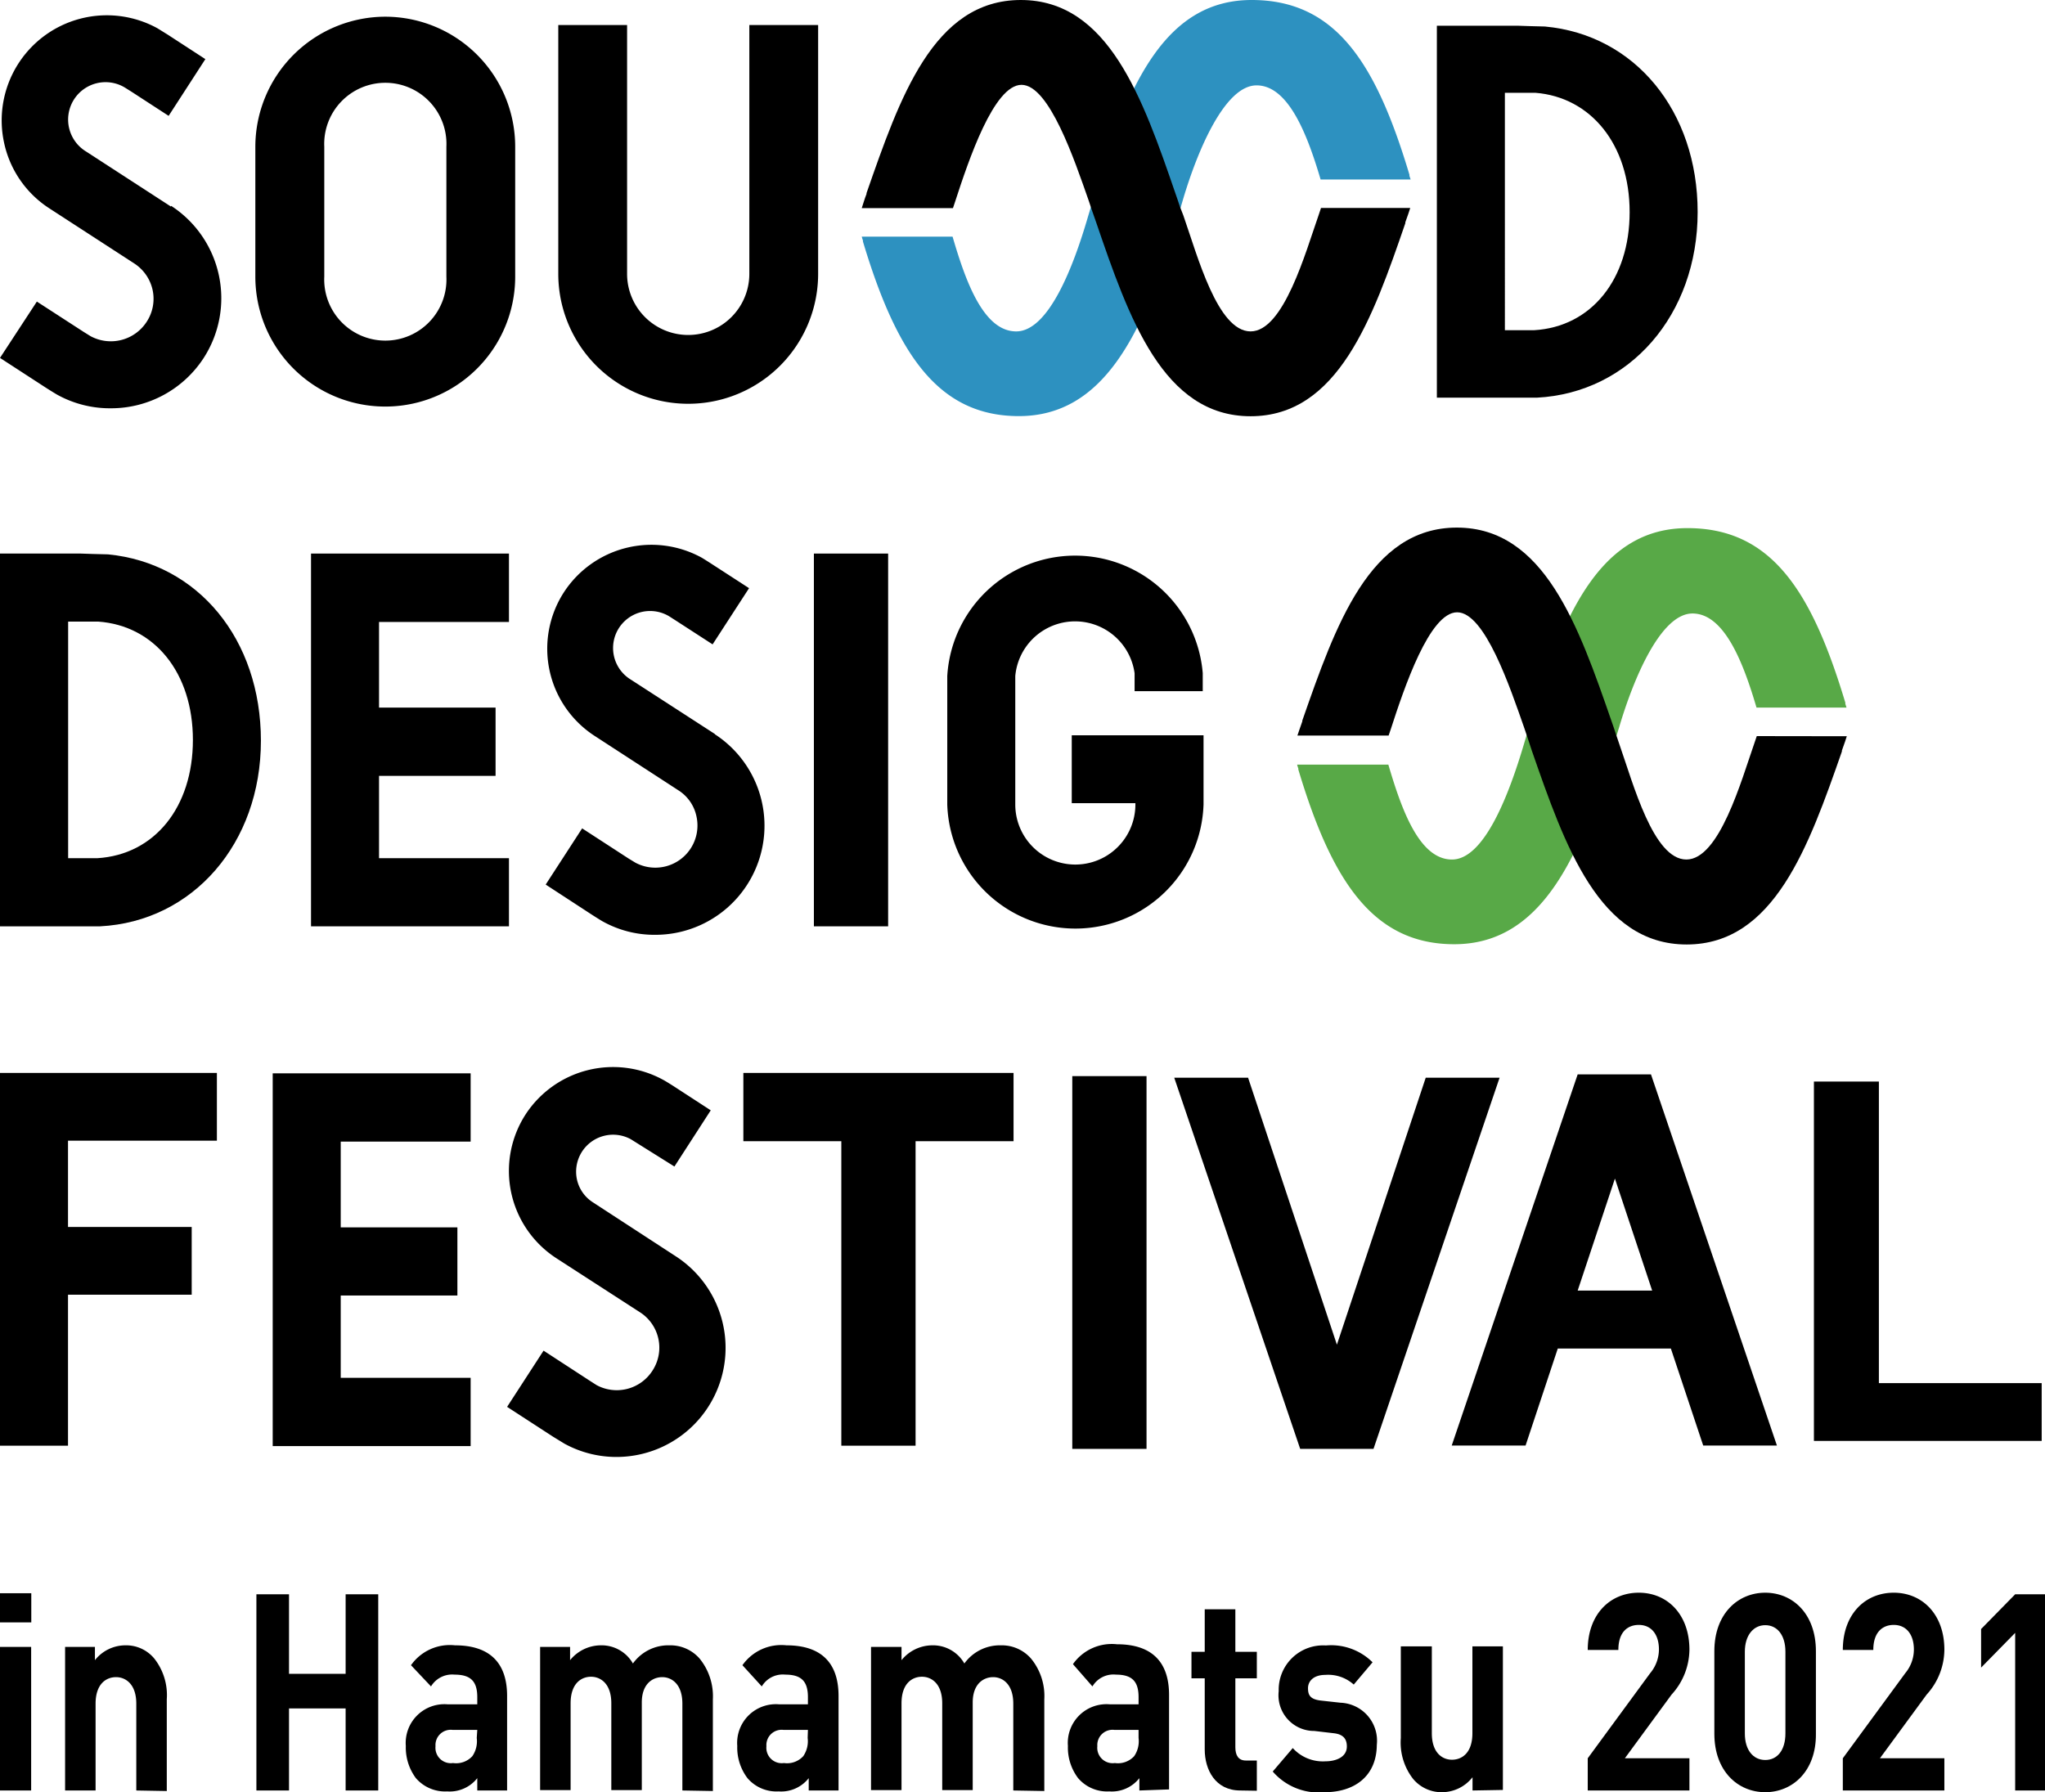 <svg xmlns="http://www.w3.org/2000/svg" viewBox="0 0 154.25 135.2"><defs><style>.cls-1{fill:#2d91c0;}.cls-2{fill:#58a947;}</style></defs><g id="Layer_2" data-name="Layer 2"><g id="レイヤー"><path class="cls-1" d="M65,17.85a2.57,2.57,0,0,0,.09.29l0,.08c2.53,8.43,5.65,13.17,11.76,13.17,6.29,0,9.32-6,11.86-14.44L89,15.83l.24-.81c1.07-3.6,3.13-8.58,5.54-8.58s3.84,3.74,4.83,7.1h6.79l-.09-.28,0-.08C103.79,4.75,100.75,0,94.41,0S85.17,6,82.63,14.44l-.33,1.12-.24.8C81,20,79.12,25,76.65,25s-3.82-3.79-4.8-7.15Z"/><path class="cls-2" d="M97.84,57.68a2,2,0,0,0,.09.29l0,.08c2.53,8.44,5.65,13.18,11.76,13.18,6.29,0,9.33-6,11.86-14.44,0,0,.32-1.08.33-1.13l.25-.8c1.06-3.6,3.12-8.58,5.53-8.58s3.84,3.73,4.83,7.1h6.79l-.09-.28,0-.09c-2.53-8.42-5.57-13.17-11.91-13.17s-9.24,6-11.78,14.43l-.33,1.12-.24.8c-1.07,3.6-2.94,8.65-5.41,8.65s-3.81-3.79-4.8-7.16Z"/><polygon points="5.13 86.05 16.36 86.05 16.36 80.94 0 80.94 0 109.06 5.13 109.06 5.13 97.67 14.46 97.67 14.46 92.56 5.13 92.56 5.13 86.05"/><polygon points="56.07 86.09 63.46 86.09 63.46 109.06 69.06 109.06 69.06 86.09 76.45 86.09 76.45 80.94 56.07 80.94 56.07 86.09"/><path d="M29.06,1.26a9.82,9.82,0,0,0-9.8,9.81v9.8a9.8,9.8,0,0,0,19.6,0v-9.8A9.81,9.81,0,0,0,29.06,1.26Zm-4.6,9.81a4.61,4.61,0,1,1,9.21,0v9.8a4.61,4.61,0,1,1-9.21,0Z"/><path d="M56.52,20.66a4.61,4.61,0,0,1-9.22,0V1.89H42.11V20.66a9.8,9.8,0,0,0,19.6,0V1.89H56.52Z"/><path d="M12.89,15.58,6.51,11.44A2.82,2.82,0,0,1,9.41,6.6l.51.32,2.8,1.82,2.77-4.28L12.63,2.6l-.76-.47A7.93,7.93,0,0,0,.3,10.73a7.84,7.84,0,0,0,3.44,5l6.38,4.14a3.2,3.2,0,0,1,1.39,2,3.16,3.16,0,0,1-.45,2.41,3.22,3.22,0,0,1-4.23,1.08l-.5-.31-3.55-2.3L0,27l3.51,2.28s.68.43.85.52a8.21,8.21,0,0,0,4,1,8.33,8.33,0,0,0,7-3.79h0a8.31,8.31,0,0,0-2.45-11.48Z"/><path d="M116.53,2h0c-.43,0-2-.06-2.07-.06h-6.08V30h6.25l1.29,0c7-.36,12.13-6.26,12.13-14C128.05,8.37,123.31,2.62,116.53,2Zm6.39,14c0,5.08-2.9,8.66-7.21,8.91l-.93,0h-1.27V7h1.3l1,0C120,7.33,122.92,10.91,122.92,16Z"/><rect x="61.39" y="41.76" width="5.6" height="28.12"/><rect x="80.88" y="81.18" width="5.6" height="28.12"/><path d="M53.92,55.37,47.6,51.28a2.79,2.79,0,0,1,2.87-4.79l.5.32,2.78,1.8,2.75-4.24-2.84-1.84s-.59-.38-.75-.47a7.88,7.88,0,0,0-10.37,2.61,7.84,7.84,0,0,0,2.32,10.85l6.31,4.1a3.07,3.07,0,0,1,1.37,2,3.18,3.18,0,0,1-4.61,3.46l-.51-.31-3.51-2.28-2.75,4.24L44.64,69s.67.43.84.52a8,8,0,0,0,3.93,1,8.23,8.23,0,0,0,4.51-15.13Z"/><polygon points="23.46 69.88 38.39 69.88 38.39 64.74 28.59 64.74 28.59 58.53 37.38 58.53 37.38 53.38 28.59 53.38 28.59 46.92 38.39 46.92 38.39 41.76 23.46 41.76 23.46 69.88"/><path d="M51,94.79,44.72,90.7a2.74,2.74,0,0,1-1.21-1.76,2.79,2.79,0,0,1,4.07-3l.51.32L50.87,88l2.74-4.24-2.83-1.84s-.6-.38-.76-.46a7.88,7.88,0,0,0-10.37,2.6A7.85,7.85,0,0,0,42,94.94L48.28,99a3.17,3.17,0,0,1,.94,4.39A3.2,3.2,0,0,1,45,104.49l-.5-.32L41,101.89l-2.75,4.24,3.48,2.26.85.52a8.16,8.16,0,0,0,3.93,1A8.23,8.23,0,0,0,51,94.79Z"/><polygon points="20.57 109.09 35.5 109.09 35.5 103.94 25.7 103.94 25.7 97.73 34.5 97.73 34.5 92.59 25.7 92.59 25.7 86.12 35.5 86.12 35.5 80.97 20.57 80.97 20.57 109.09"/><path d="M8.15,41.82h0c-.43,0-2-.06-2.06-.06H0V69.88H6.26s1,0,1.29,0c7-.36,12.13-6.26,12.13-14C19.68,48.23,14.94,42.48,8.15,41.82Zm6.4,14c0,5.08-2.9,8.66-7.21,8.92H5.14V46.89h1.3l.95,0C11.67,47.19,14.55,50.77,14.55,55.82Z"/><path d="M80.84,60.59h4.8v.1a4.53,4.53,0,0,1-9.06,0V51a4.53,4.53,0,0,1,9-.21v1.35h5.14V50.78A9.66,9.66,0,0,0,71.45,51v9.69a9.67,9.67,0,0,0,19.33,0V55.47H80.84Z"/><path d="M141.72,81.59v22.75H154v4.36H136.82V81.59Z"/><path d="M119,81.05l-9.5,28h5.57l2.43-7.32h8.53l2.44,7.32h5.56l-9.5-28Zm0,16.31,2.81-8.45,2.81,8.45Z"/><path d="M107.54,81.3l-6.7,20.14L94.14,81.3H88.57l9.5,28h5.53l9.51-28h-5.57"/><path d="M99.64,15.69l-.17.51c-1,2.85-2.65,8.8-5.14,8.8s-4-5.68-5.07-8.74L89,15.59s-.33-1-.34-1C86.2,7.43,83.61,0,77,0S67.86,7.4,65.36,14.57l0,.06q-.11.28-.21.6L65,15.7h6.88l.17-.51c1-3.07,2.91-8.79,5-8.79s4,5.69,5.07,8.74l.23.69.33.94C85.15,24,87.73,31.4,94.33,31.4S103.54,24,106,16.84l0-.07c.08-.21.16-.44.24-.68l.13-.4Z"/><path d="M132.51,55.53l-.17.5c-1,2.86-2.65,8.81-5.14,8.81s-4-5.69-5.07-8.74l-.23-.68s-.33-1-.34-1c-2.49-7.19-5.08-14.62-11.67-14.62s-9.16,7.4-11.66,14.56l0,.06-.21.6-.16.47h6.88l.17-.5c1-3.08,2.91-8.8,5-8.8s4,5.69,5.07,8.75l.23.68.33,1c2.5,7.19,5.08,14.63,11.68,14.63s9.21-7.41,11.71-14.56l0-.07.24-.68.13-.4Z"/><path d="M0,122.39v-2.2H2.36v2.2Zm0,12.68V124.24H2.35v10.83Z"/><path d="M10.28,135.07v-6.55c0-1.47-.8-2-1.53-2s-1.54.5-1.54,2v6.55H4.91V124.24H7.16v1a2.93,2.93,0,0,1,2.3-1.12,2.75,2.75,0,0,1,2.18,1,4.45,4.45,0,0,1,.94,3.07v6.92Z"/><path d="M26.07,135.07v-6.19H21.8v6.19H19.34v-14.8H21.8v6h4.27v-6h2.46v14.8Z"/><path d="M36,135.07v-.93a2.64,2.64,0,0,1-2.27,1,2.91,2.91,0,0,1-2.36-1,3.87,3.87,0,0,1-.76-2.43,2.92,2.92,0,0,1,3.15-3.14H36v-.54c0-1.19-.49-1.7-1.72-1.7a1.86,1.86,0,0,0-1.77.89L31,125.62a3.58,3.58,0,0,1,3.32-1.5c2.59,0,3.93,1.29,3.93,3.82v7.13ZM36,130.5H34.14a1.15,1.15,0,0,0-1.29,1.23A1.16,1.16,0,0,0,34.17,133a1.66,1.66,0,0,0,1.46-.52,2,2,0,0,0,.33-1.37Z"/><path d="M51.47,135.07v-6.55c0-1.47-.8-2-1.52-2s-1.54.5-1.54,1.91v6.61h-2.3v-6.55c0-1.47-.8-2-1.53-2s-1.54.5-1.54,2v6.55h-2.3V124.24H43v1a3,3,0,0,1,2.3-1.12,2.72,2.72,0,0,1,2.44,1.37,3.29,3.29,0,0,1,2.77-1.37,2.92,2.92,0,0,1,2.26,1,4.5,4.5,0,0,1,1,3.07v6.92Z"/><path d="M61,135.07v-.93a2.64,2.64,0,0,1-2.27,1,2.88,2.88,0,0,1-2.35-1,3.82,3.82,0,0,1-.77-2.43,2.92,2.92,0,0,1,3.15-3.14h2.18v-.54c0-1.19-.49-1.7-1.71-1.7a1.84,1.84,0,0,0-1.77.89L56,125.62a3.58,3.58,0,0,1,3.32-1.5c2.59,0,3.93,1.29,3.93,3.82v7.13Zm-.06-4.57H59.1a1.15,1.15,0,0,0-1.29,1.23A1.16,1.16,0,0,0,59.13,133a1.66,1.66,0,0,0,1.46-.52,2,2,0,0,0,.33-1.37Z"/><path d="M76.43,135.07v-6.55c0-1.47-.8-2-1.52-2s-1.54.5-1.54,1.91v6.61h-2.3v-6.55c0-1.47-.8-2-1.53-2s-1.54.5-1.54,2v6.55H65.7V124.24H68v1a3,3,0,0,1,2.3-1.12,2.72,2.72,0,0,1,2.44,1.37,3.3,3.3,0,0,1,2.77-1.37,2.92,2.92,0,0,1,2.26,1,4.45,4.45,0,0,1,1,3.07v6.92Z"/><path d="M85.94,135.07v-.93a2.64,2.64,0,0,1-2.27,1,2.88,2.88,0,0,1-2.35-1,3.82,3.82,0,0,1-.77-2.43,2.92,2.92,0,0,1,3.16-3.14h2.17v-.54c0-1.19-.49-1.7-1.71-1.7a1.84,1.84,0,0,0-1.77.89l-1.47-1.68a3.58,3.58,0,0,1,3.32-1.5c2.59,0,3.93,1.29,3.93,3.82v7.13Zm-.06-4.57H84.06a1.15,1.15,0,0,0-1.29,1.23A1.16,1.16,0,0,0,84.09,133a1.66,1.66,0,0,0,1.46-.52,2,2,0,0,0,.33-1.37Z"/><path d="M93.55,135.07c-1.88,0-2.68-1.56-2.68-3.1v-5.36h-1v-2h1v-3.21h2.31v3.21H94.8v2H93.18v5.2c0,.62.24,1,.79,1h.83v2.28Z"/><path d="M99.92,135.2A4.58,4.58,0,0,1,96,133.64l1.51-1.77a3.06,3.06,0,0,0,2.46,1c.79,0,1.62-.31,1.62-1.12,0-.54-.24-.92-1-1l-1.45-.17a2.69,2.69,0,0,1-2.69-3,3.35,3.35,0,0,1,3.56-3.45,4.43,4.43,0,0,1,3.52,1.27l-1.42,1.68a2.88,2.88,0,0,0-2.14-.73c-.92,0-1.31.5-1.31,1s.14.85,1,.94l1.45.16a2.87,2.87,0,0,1,2.74,3.18C103.83,134.05,102.1,135.2,99.92,135.2Z"/><path d="M111.07,135.07v-1a2.94,2.94,0,0,1-2.3,1.13,2.79,2.79,0,0,1-2.18-1,4.46,4.46,0,0,1-.93-3.08v-6.92H108v6.55c0,1.48.79,2,1.52,2s1.54-.49,1.54-2v-6.55h2.3v10.83Z"/><path d="M119.76,135.07v-2.43l4.71-6.42a2.8,2.8,0,0,0,.66-1.79c0-1.1-.55-1.85-1.52-1.85-.77,0-1.54.46-1.54,1.89h-2.31c0-2.7,1.69-4.32,3.85-4.32s3.82,1.64,3.82,4.3a5.09,5.09,0,0,1-1.35,3.39l-3.52,4.8h4.87v2.43Z"/><path d="M133.15,135.2c-2.06,0-3.84-1.58-3.84-4.41v-6.23c0-2.83,1.78-4.41,3.84-4.41s3.82,1.58,3.82,4.41v6.23C137,133.62,135.2,135.2,133.15,135.2Zm1.52-10.6c0-1.25-.62-2-1.52-2s-1.54.77-1.54,2v6.17c0,1.25.63,2,1.54,2s1.52-.74,1.52-2Z"/><path d="M139,135.07v-2.43l4.71-6.42a2.79,2.79,0,0,0,.65-1.79c0-1.1-.55-1.85-1.52-1.85-.76,0-1.54.46-1.54,1.89H139c0-2.7,1.68-4.32,3.84-4.32s3.82,1.64,3.82,4.3a5.08,5.08,0,0,1-1.34,3.39l-3.52,4.8h4.86v2.43Z"/><path d="M152,135.07V123.18l-2.57,2.62v-2.91l2.57-2.62h2.3v14.8Z"/></g></g></svg>